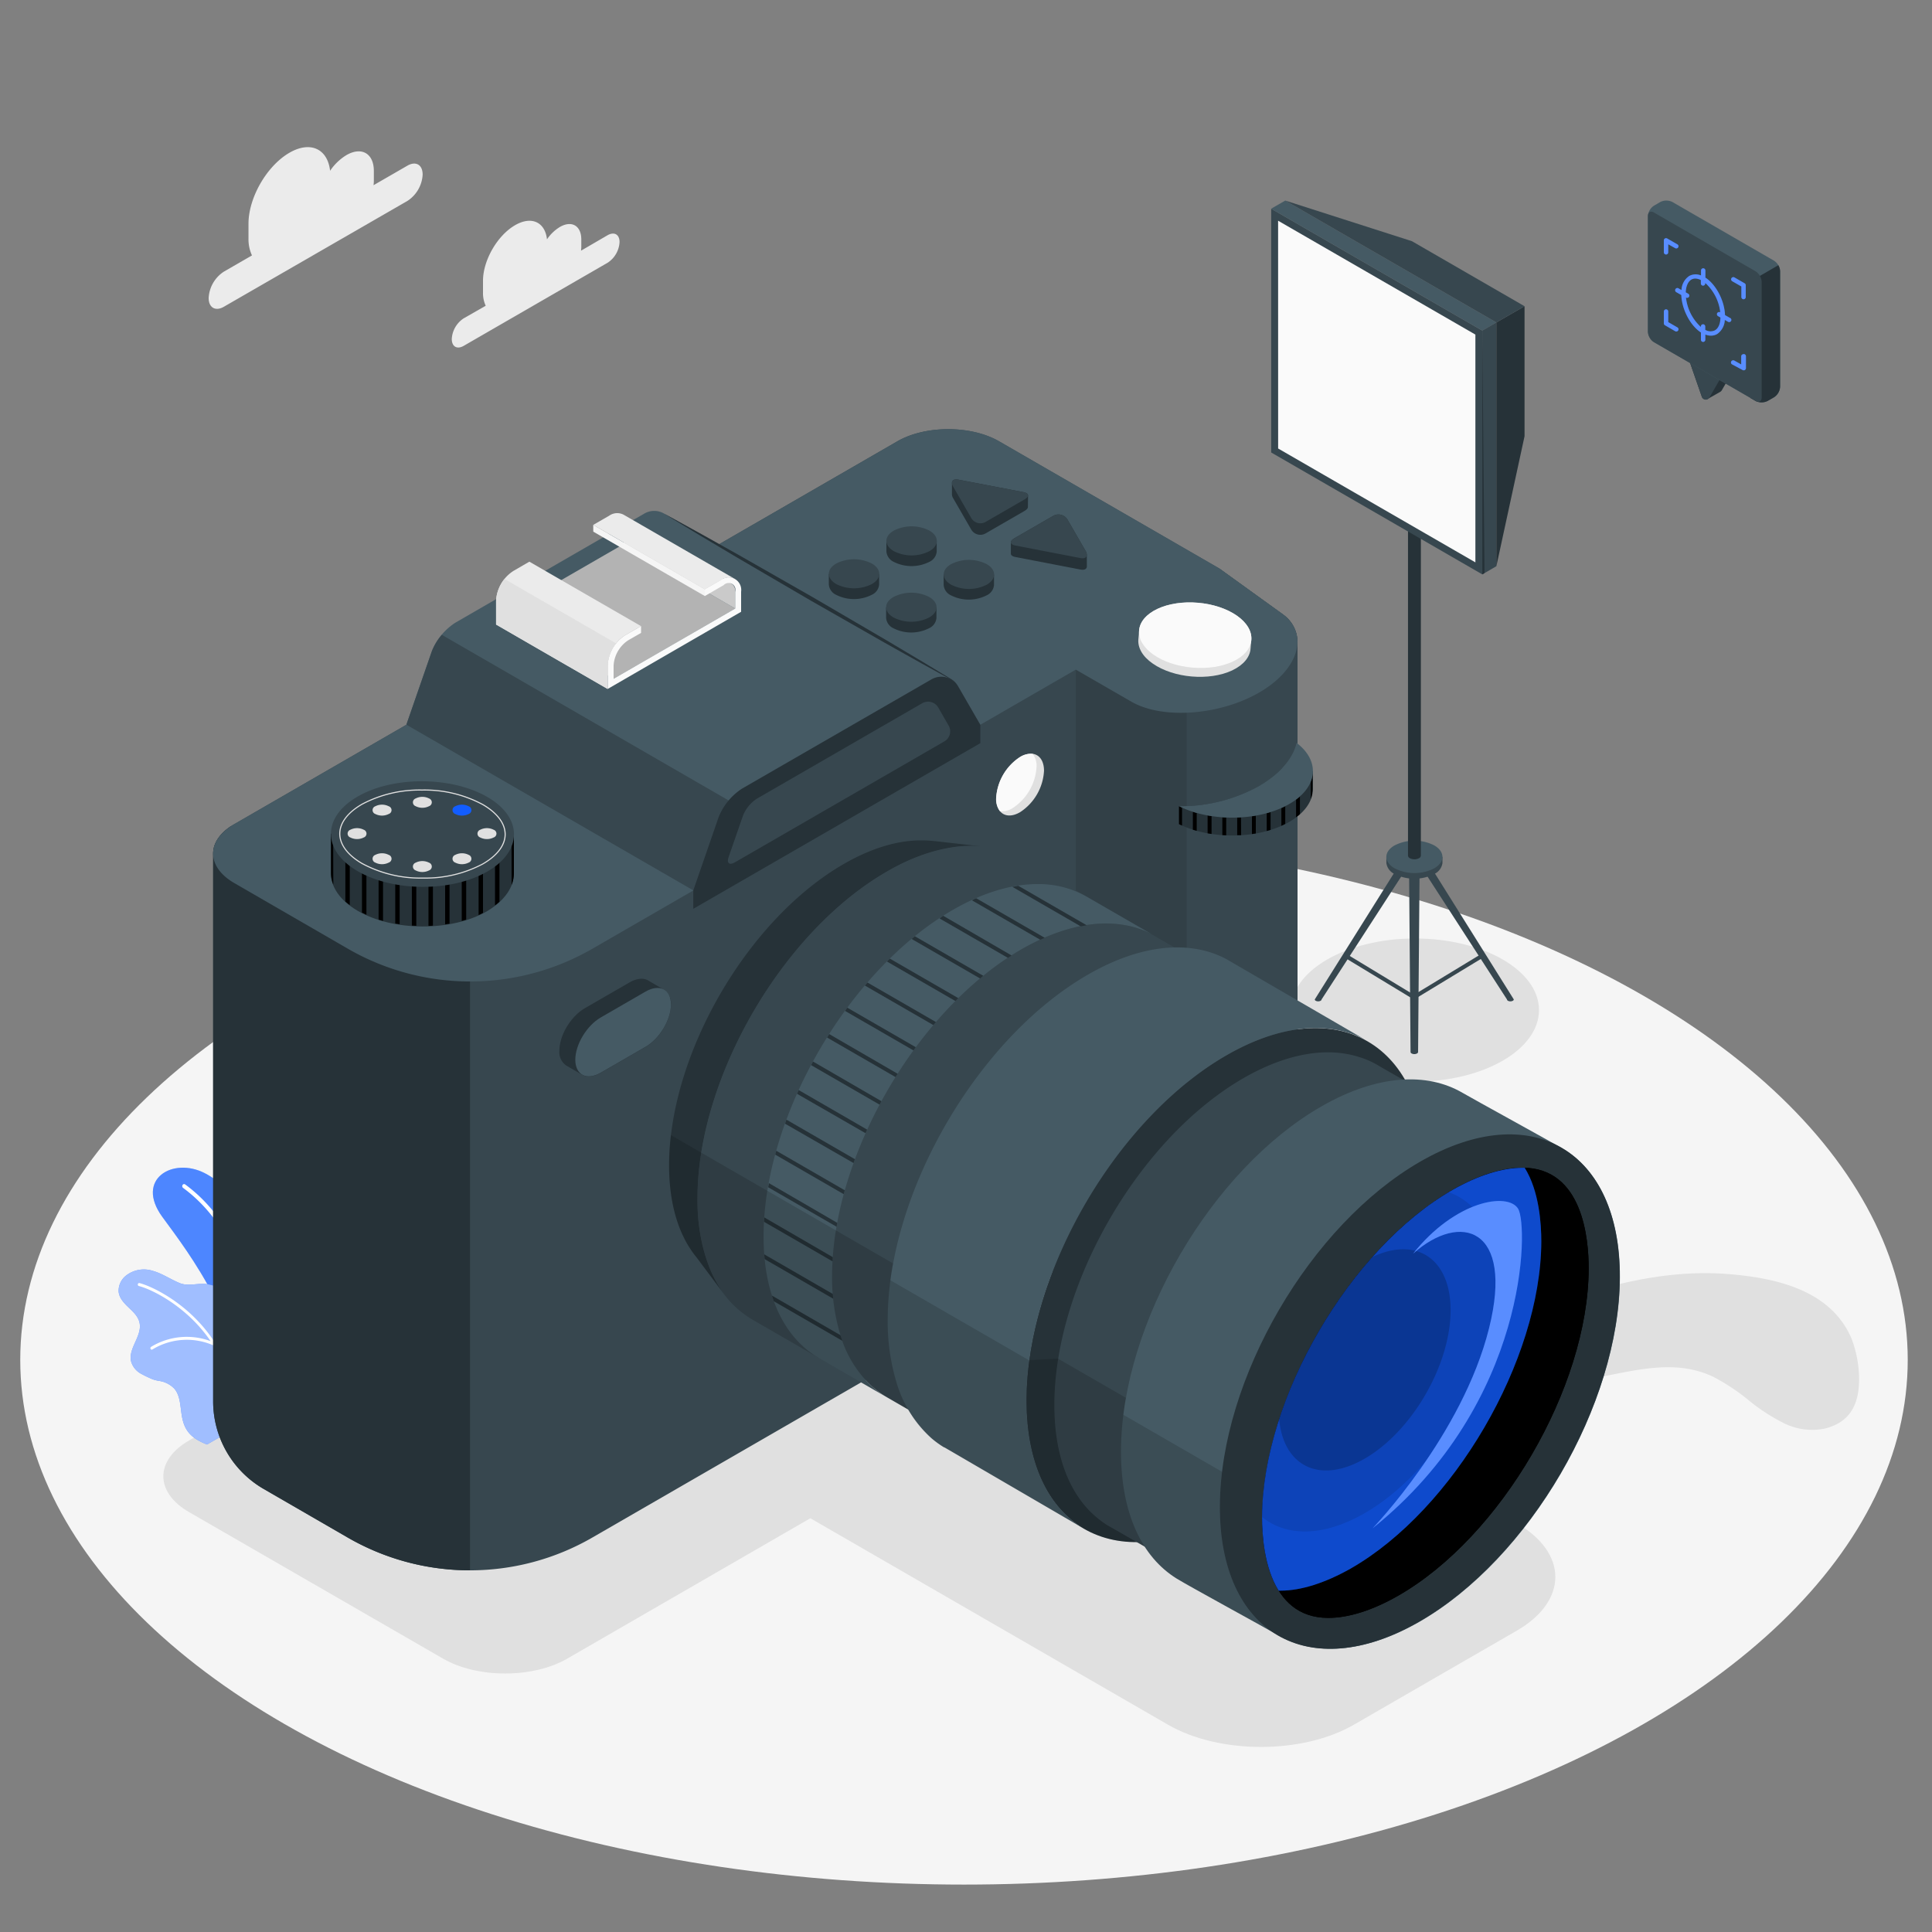 <svg xmlns="http://www.w3.org/2000/svg" viewBox="0 0 500 500"><rect x="0" y="0" width="500" height="500" fill="#808080" stroke="none"/><g id="freepik--Floor--inject-16"><ellipse id="freepik--floor--inject-16" cx="249.48" cy="351.94" rx="244.24" ry="135.79" style="fill:#f5f5f5"></ellipse></g><g id="freepik--Clouds--inject-16"><g id="freepik--clouds--inject-16"><path id="freepik--Cloud--inject-16" d="M105.44,42.87l-8.77,5.06a9.17,9.17,0,0,0,.08-1.16V44.23c0-4.52-3.18-6.35-7.09-4.09a13.57,13.57,0,0,0-4.23,4.06c-.64-5.68-5.1-7.8-10.52-4.67-5.85,3.38-10.6,11.6-10.6,18.37v3.8a9.93,9.93,0,0,0,.9,4.4l-7.29,4.21A8.68,8.68,0,0,0,54,77.12c0,2.5,1.76,3.52,3.93,2.27L105.44,52a8.67,8.67,0,0,0,3.94-6.81C109.38,42.63,107.62,41.62,105.44,42.87Z" style="fill:#ebebeb"></path><path id="freepik--cloud--inject-16" d="M157.25,60.87l-6.87,4c0-.3.06-.61.06-.91v-2c0-3.54-2.49-5-5.56-3.21a10.79,10.79,0,0,0-3.32,3.19c-.5-4.46-4-6.12-8.24-3.67-4.6,2.65-8.32,9.1-8.32,14.41v3a7.84,7.84,0,0,0,.7,3.45L120,82.39a6.81,6.81,0,0,0-3.08,5.34c0,2,1.38,2.76,3.08,1.78L157.25,68a6.83,6.83,0,0,0,3.09-5.35C160.34,60.69,159,59.89,157.25,60.87Z" style="fill:#ebebeb"></path></g></g><g id="freepik--Shadows--inject-16"><ellipse id="freepik--Shadow--inject-16" cx="366.19" cy="261.41" rx="32.1" ry="18.53" style="fill:#e0e0e0"></ellipse><path id="freepik--shadow--inject-16" d="M392.13,356.6c6.73,1.84,13.9,1.3,20.76,0,10.13-1.88,20.7-5,30.55-.26a53.45,53.45,0,0,1,9.06,6,48.41,48.41,0,0,0,9.1,5.94,16.42,16.42,0,0,0,10.6,1.45c7.15-1.75,8.88-7,8.93-12.62a29.64,29.64,0,0,0-2-10.79c-5.36-12.37-19.24-15.56-31.69-16.58-13.72-1.14-27.57,1.75-40.52,6.1-5.64,1.89-11.26,4.11-16.06,7.62a10.82,10.82,0,0,0-4,4.63C385.41,351.94,388.66,355.65,392.13,356.6Z" style="fill:#e0e0e0"></path><path id="freepik--shadow--inject-16" d="M48.91,372.8,238.77,263.19c8.86-5.12,23.22-5.12,32.08,0l65.72,37.94c8.86,5.12,8.86,13.41,0,18.52L300,340.8l92.55,53.43c13.29,7.67,13.29,20.11,0,27.78l-42.16,24.34c-13.29,7.68-34.83,7.68-48.12,0l-92.55-53.43-62.95,36.35c-8.86,5.11-23.22,5.11-32.08,0L48.91,391.32C40.06,386.21,40.06,377.92,48.91,372.8Z" style="fill:#e0e0e0"></path></g><g id="freepik--Plant--inject-16"><g id="freepik--Plants--inject-16"><path d="M72,363.23l-8,4.61c-.43-24.71-15-43.35-22-52.92-7.09-9.74,2.71-15.58,11-11.3s15,15.24,17.73,29.48C73.09,345.28,72.37,359.57,72,363.23Z" style="fill:#125DFF"></path><path d="M72,363.23l-8,4.61c-.43-24.71-15-43.35-22-52.92-7.09-9.74,2.71-15.58,11-11.3s15,15.24,17.73,29.48C73.09,345.28,72.37,359.57,72,363.23Z" style="fill:#fff;opacity:0.25"></path><path d="M68.26,361.68h.1a.5.5,0,0,0,.47-.55c-.77-31.11-10.11-46.68-20.91-54.6a.45.45,0,0,0-.67.15.57.57,0,0,0,.14.75C58,315.24,67.1,330.5,67.86,361.16A.53.53,0,0,0,68.26,361.68Z" style="fill:#fff"></path><path d="M30.7,334.25c.16,1.72,1.41,3,2.61,4.15s2.49,2.31,2.82,4c.66,3.42-3,6.57-2.2,9.94a5.25,5.25,0,0,0,2.57,3.18,30.91,30.91,0,0,0,3,1.44,12.18,12.18,0,0,0,1.52.4,6.76,6.76,0,0,1,4.13,2.06c1.69,2,1.47,5.13,2.07,7.81.72,3.2,2.43,5.08,6.36,6.6l13.67-7.89c3.36-3.79,4.32-10.84,1.23-15.25-1.85-2.64-5.32-3-7.07-5.62-1.57-2.37-.66-5.8-1.62-8.54s-3.53-3.68-5.94-4.15-5,.64-7.33-.31-4.55-2.5-7-3.18a7.5,7.5,0,0,0-7,1.31A5,5,0,0,0,30.7,334.25Z" style="fill:#125DFF"></path><path d="M30.7,334.25c.16,1.72,1.41,3,2.61,4.15s2.49,2.31,2.82,4c.66,3.42-3,6.57-2.2,9.94a5.25,5.25,0,0,0,2.57,3.18,30.91,30.91,0,0,0,3,1.44,12.18,12.18,0,0,0,1.52.4,6.76,6.76,0,0,1,4.13,2.06c1.69,2,1.47,5.13,2.07,7.81.72,3.2,2.43,5.08,6.36,6.6l13.67-7.89c3.36-3.79,4.32-10.84,1.23-15.25-1.85-2.64-5.32-3-7.07-5.62-1.57-2.37-.66-5.8-1.62-8.54s-3.53-3.68-5.94-4.15-5,.64-7.33-.31-4.55-2.5-7-3.18a7.5,7.5,0,0,0-7,1.31A5,5,0,0,0,30.7,334.25Z" style="fill:#fff;opacity:0.6"></path><path d="M55.78,347.72a.31.31,0,0,0-.11-.16c-6.32-9.95-16.23-14.67-19.58-15.5a.36.36,0,0,0-.42.3.39.39,0,0,0,.27.46c3.17.79,12.37,5.15,18.57,14.27a17.74,17.74,0,0,0-15.43,1.49.41.41,0,0,0-.1.54.32.32,0,0,0,.28.17.25.25,0,0,0,.2-.06,17.09,17.09,0,0,1,15.76-1.05,35.18,35.18,0,0,1,5.26,20.06.38.38,0,0,0,.31.4h0a.36.36,0,0,0,.36-.38A35.93,35.93,0,0,0,55.78,347.72Z" style="fill:#fff"></path></g></g><g id="freepik--Spotlight--inject-16"><g id="freepik--Light--inject-16"><g id="freepik--Tripod--inject-16"><path d="M369.15,222.53a.62.62,0,0,0-.37-.51,2,2,0,0,0-1.77,0,.62.62,0,0,0-.37.51L390,258.65h0a.47.47,0,0,0,.26.35,1.38,1.38,0,0,0,1.25,0,.45.45,0,0,0,.26-.35h0Z" style="fill:#37474f"></path><path d="M340.26,258.65h0a.45.45,0,0,0,.25.35,1.4,1.4,0,0,0,1.26,0,.47.47,0,0,0,.26-.35h0l23.4-36.12a.62.62,0,0,0-.37-.51,2,2,0,0,0-1.77,0,.62.62,0,0,0-.37.51Z" style="fill:#37474f"></path><path d="M367,222.61a2.16,2.16,0,0,0-1.95,0,.68.68,0,0,0-.4.56l.4,49.09h0a.48.48,0,0,0,.29.38,1.5,1.5,0,0,0,1.37,0,.48.48,0,0,0,.29-.38h0l.4-49.09A.68.68,0,0,0,367,222.61Z" style="fill:#37474f"></path><path d="M372.93,221.75a4.62,4.62,0,0,0-1.74-1.6,11.33,11.33,0,0,0-10.27,0,4.62,4.62,0,0,0-1.74,1.6h-.39v1.59h0a3.66,3.66,0,0,0,2.12,2.85,11.4,11.4,0,0,0,10.27,0,3.68,3.68,0,0,0,2.13-2.85h0v-1.59Z" style="fill:#37474f"></path><path d="M371.19,218.79a11.33,11.33,0,0,0-10.27,0c-2.84,1.63-2.84,4.29,0,5.93a11.33,11.33,0,0,0,10.27,0C374,223.08,374,220.42,371.19,218.79Z" style="fill:#455a64"></path><path d="M367.72,221.43V108h-3.33V221.43a.83.83,0,0,0,.49.68,2.63,2.63,0,0,0,2.35,0A.83.83,0,0,0,367.72,221.43Z" style="fill:#263238"></path><rect x="364.36" y="252.13" width="21.02" height="1.05" transform="translate(-76.69 231.2) rotate(-31.26)" style="fill:#37474f"></rect><rect x="356.45" y="242.15" width="1.05" height="21.02" transform="translate(-44.1 427.04) rotate(-58.79)" style="fill:#37474f"></rect></g><polygon points="328.98 117.1 383.62 148.65 383.62 85.56 328.98 54.01 328.98 117.1" style="fill:#37474f"></polygon><polygon points="330.78 116.07 330.77 57.12 381.83 86.59 381.83 145.54 330.78 116.07" style="fill:#fafafa"></polygon><polygon points="383.62 85.56 387.26 83.45 332.62 51.91 328.98 54.01 383.62 85.56" style="fill:#455a64"></polygon><polygon points="387.26 83.45 387.26 146.54 383.62 148.65 383.62 85.56 387.26 83.45" style="fill:#37474f"></polygon><polygon points="394.55 79.25 387.26 83.45 387.26 146.54 394.55 112.9 394.55 79.25" style="fill:#263238"></polygon><polygon points="332.62 51.91 365.41 62.42 394.55 79.25 387.26 83.45 332.62 51.91" style="fill:#37474f"></polygon><polygon points="383.62 85.56 384.19 148.32 383.62 148.65 383.62 85.56" style="fill:#263238"></polygon></g></g><g id="freepik--speech-bubble--inject-16"><g id="freepik--speech-bubble--inject-16"><g id="freepik--speech-bubblea--inject-16"><path d="M440.38,91.34l-3.24,1.85,3.28,9.46a1.09,1.09,0,0,0,1.56.59l3.24-1.85a1.07,1.07,0,0,0,.39-.4l2.88-5Z" style="fill:#263238"></path><path d="M437.14,93.19l3.28,9.46a1.08,1.08,0,0,0,2,.19l2.88-5Z" style="fill:#37474f"></path><path d="M460.69,70.19v29.9a3.46,3.46,0,0,1-1.57,2.72l-1.63.94a3.47,3.47,0,0,1-3.14,0l-26.3-15.19a3.45,3.45,0,0,1-1.57-2.71V55.94a3.45,3.45,0,0,1,1.57-2.71l1.63-.95a3.47,3.47,0,0,1,3.14,0l26.3,15.19A3.46,3.46,0,0,1,460.69,70.19Z" style="fill:#455a64"></path><path d="M457.49,103.75l1.63-.94a3.46,3.46,0,0,0,1.57-2.72V70.19a3.26,3.26,0,0,0-.46-1.55L453,72.83V103l1.37.79A3.47,3.47,0,0,0,457.49,103.75Z" style="fill:#263238"></path><path d="M428.05,88.56l26.3,15.19c.87.5,1.57.1,1.57-.91V72.94a3.46,3.46,0,0,0-1.57-2.72L428.05,55c-.87-.5-1.57-.1-1.57.9V85.85A3.45,3.45,0,0,0,428.05,88.56Z" style="fill:#37474f"></path></g><g id="freepik--Focus--inject-16"><path d="M434.11,84.73l-2.37-1.37V80.62a.57.57,0,0,0-.57-.57.58.58,0,0,0-.57.57v3.07a.56.56,0,0,0,.29.49l2.65,1.54a.73.73,0,0,0,.29.07.56.56,0,0,0,.49-.29.55.55,0,0,0,.06-.43A.57.57,0,0,0,434.11,84.73Zm-2.94-18.86a.57.57,0,0,0,.57-.57V63.22l1.79,1a.58.58,0,0,0,.85-.64.6.6,0,0,0-.27-.34l-2.65-1.53a.58.58,0,0,0-.57,0,.56.56,0,0,0-.29.49V65.3A.58.58,0,0,0,431.17,65.87Zm20.35,7.45-2.65-1.53a.58.58,0,0,0-.78.21.55.55,0,0,0-.06.43.58.58,0,0,0,.26.35l2.37,1.36v2.74a.58.58,0,0,0,.57.57.57.57,0,0,0,.57-.57V73.81A.58.58,0,0,0,451.52,73.32Zm-3.73,9-1.36-.78c-.12-3.72-2.32-7.92-5.07-9.69V70a.58.58,0,0,0-.57-.57.57.57,0,0,0-.57.57v1.29a3.51,3.51,0,0,0-3.05.13,4.58,4.58,0,0,0-2,3.65l-.84-.49a.58.58,0,0,0-.57,1l1.36.78c.13,3.72,2.33,7.91,5.08,9.69v1.87a.57.57,0,0,0,.57.57.58.58,0,0,0,.57-.57V86.58a4,4,0,0,0,1.45.29,3.19,3.19,0,0,0,1.59-.41,4.63,4.63,0,0,0,2-3.66l.83.48a.54.54,0,0,0,.28.08.57.57,0,0,0,.29-1.07Zm-4,3.18a2.61,2.61,0,0,1-2.47-.14v-.87a.58.58,0,0,0-.57-.57.57.57,0,0,0-.57.57v.13A12.12,12.12,0,0,1,436.33,77h0a.54.54,0,0,0,.28.08.57.57,0,0,0,.29-1.07l-.63-.36c.07-1.59.59-2.79,1.46-3.3a2.1,2.1,0,0,1,1-.26,3.36,3.36,0,0,1,1.45.39v.88a.57.57,0,0,0,.57.57.58.58,0,0,0,.57-.57v-.13a12.06,12.06,0,0,1,3.88,7.59h0a.6.6,0,0,0-.79.21.58.58,0,0,0,.21.78l.63.36C445.23,83.76,444.71,85,443.83,85.47Zm7.4,6.16a.58.58,0,0,0-.57.57v2.08l-1.79-1a.59.59,0,0,0-.78.21.57.57,0,0,0,.2.78L451,95.77a.68.68,0,0,0,.28.07.6.6,0,0,0,.29-.08.58.58,0,0,0,.28-.49V92.2A.57.57,0,0,0,451.23,91.63Z" style="fill:#125DFF"></path><path d="M434.11,84.73l-2.37-1.37V80.62a.57.57,0,0,0-.57-.57.58.58,0,0,0-.57.57v3.07a.56.56,0,0,0,.29.49l2.65,1.54a.73.73,0,0,0,.29.07.56.56,0,0,0,.49-.29.55.55,0,0,0,.06-.43A.57.57,0,0,0,434.11,84.73Zm-2.94-18.86a.57.57,0,0,0,.57-.57V63.22l1.79,1a.58.58,0,0,0,.85-.64.6.6,0,0,0-.27-.34l-2.65-1.53a.58.58,0,0,0-.57,0,.56.56,0,0,0-.29.49V65.3A.58.58,0,0,0,431.17,65.87Zm20.35,7.45-2.65-1.53a.58.58,0,0,0-.78.21.55.55,0,0,0-.06.43.58.58,0,0,0,.26.35l2.37,1.36v2.74a.58.58,0,0,0,.57.57.57.57,0,0,0,.57-.57V73.81A.58.58,0,0,0,451.52,73.32Zm-3.73,9-1.36-.78c-.12-3.72-2.32-7.92-5.07-9.69V70a.58.58,0,0,0-.57-.57.57.57,0,0,0-.57.57v1.29a3.51,3.51,0,0,0-3.05.13,4.58,4.58,0,0,0-2,3.65l-.84-.49a.58.58,0,0,0-.57,1l1.36.78c.13,3.72,2.33,7.91,5.08,9.69v1.87a.57.57,0,0,0,.57.57.58.58,0,0,0,.57-.57V86.58a4,4,0,0,0,1.45.29,3.19,3.19,0,0,0,1.59-.41,4.63,4.63,0,0,0,2-3.66l.83.48a.54.54,0,0,0,.28.08.57.57,0,0,0,.29-1.07Zm-4,3.18a2.61,2.61,0,0,1-2.47-.14v-.87a.58.58,0,0,0-.57-.57.57.57,0,0,0-.57.57v.13A12.12,12.12,0,0,1,436.33,77h0a.54.54,0,0,0,.28.08.57.57,0,0,0,.29-1.07l-.63-.36c.07-1.59.59-2.79,1.46-3.3a2.1,2.1,0,0,1,1-.26,3.36,3.36,0,0,1,1.45.39v.88a.57.57,0,0,0,.57.57.58.58,0,0,0,.57-.57v-.13a12.06,12.06,0,0,1,3.88,7.59h0a.6.6,0,0,0-.79.21.58.58,0,0,0,.21.78l.63.36C445.23,83.76,444.71,85,443.83,85.47Zm7.4,6.16a.58.58,0,0,0-.57.57v2.08l-1.79-1a.59.59,0,0,0-.78.21.57.57,0,0,0,.2.78L451,95.77a.68.68,0,0,0,.28.07.6.6,0,0,0,.29-.08.58.58,0,0,0,.28-.49V92.2A.57.57,0,0,0,451.23,91.63Z" style="fill:#fff;opacity:0.3"></path></g></g></g><g id="freepik--camera--inject-16"><g id="freepik--camera--inject-16"><path d="M335.79,314.77V166.05h0A8.77,8.77,0,0,0,332,159l-16.5-11.9-56.93-32.87c-7.29-4.21-19.1-4.21-26.38,0L60.62,213.29c-3.63,2.1-5.45,4.84-5.46,7.59h0V362.65a26.2,26.2,0,0,0,13.1,22.7L90,397.92a63.27,63.27,0,0,0,63.29,0l129.22-74.61,12.38,7.15c6.83,3.94,20.68,2.35,30.93-3.57,6.46-3.73,9.94-8.28,9.93-12.12Z" style="fill:#37474f"></path><path d="M55.16,220.88h0V362.65a26.2,26.2,0,0,0,13.1,22.7L90,397.92a63.28,63.28,0,0,0,31.64,8.48V249.49l-61.83-35.7C56.74,215.81,55.17,218.34,55.16,220.88Z" style="fill:#263238"></path><path d="M282.54,323.31l12.38,7.15c6.83,3.94,20.68,2.35,30.93-3.57,6.46-3.73,9.94-8.28,9.93-12.12h0V166.05h0A8.77,8.77,0,0,0,332,159l-16.5-11.9h0l-37.12,26.19V325.7Z" style="fill:#37474f"></path><path d="M294.92,330.46c3,1.73,7.37,2.4,12.18,2.09v-152l-.59-27.07-28.09,19.82V325.7l4.12-2.39Z" style="opacity:0.1"></path><path d="M292.85,181.62c8,4.6,22.75,3.53,33-2.38s13-15,6.19-20.25l-16.5-11.9-56.93-32.87c-7.29-4.21-19.1-4.21-26.38,0L60.62,213.29c-7.29,4.21-7.29,11,0,15.24l29.41,17a63.32,63.32,0,0,0,63.29,0l125.1-72.23Z" style="fill:#455a64"></path><path d="M247.94,177.63a4.93,4.93,0,0,0-1.85-1.86h0L171.84,132.9h0a5.05,5.05,0,0,0-5.06,0l-48.95,28.26a15.82,15.82,0,0,0-6.06,7.34l-6.59,19,74.25,42.86,74.25-42.86Z" style="fill:#455a64"></path><path d="M247.94,177.63a5,5,0,0,0-2-1.85l-2.42-1.33-4.84-2.66-9.64-5.4-19.2-10.95-19.08-11.15-9.5-5.65c-3.14-1.91-6.31-3.8-9.44-5.74,3.25,1.74,6.46,3.54,9.69,5.31l9.64,5.4,19.2,10.95,19.08,11.15,9.49,5.65,4.73,2.86,2.36,1.43A5,5,0,0,1,247.94,177.63Z" style="fill:#263238"></path><path d="M114.34,164.29a14.37,14.37,0,0,0-2.58,4.26l-6.59,19,74.25,42.87,8.71-5,7.34-14.28Z" style="fill:#37474f"></path><path d="M186,211.42a15.82,15.82,0,0,1,6.06-7.34l49-28.26a5.08,5.08,0,0,1,6.94,1.86l5.71,9.89v4.76L179.42,235.2v-4.76Z" style="fill:#263238"></path><path d="M238.66,182l-42.74,24.67a9.42,9.42,0,0,0-3.63,4.4l-3.72,10.73c-.55,1.59.18,2.2,1.64,1.36l54.16-31.27a3,3,0,0,0,1.11-4.16l-2.66-4.62A3.05,3.05,0,0,0,238.66,182Z" style="fill:#37474f"></path><g id="freepik--lens--inject-16"><path d="M254.09,219.05l-1-.08-.76,0-.89,0h-.23l-1.06,0H250c-.35,0-.69,0-1,.06l-1.21.12a47.38,47.38,0,0,0-18.06,6.35c-27,15.44-49.06,53.2-49.2,84.31A47.36,47.36,0,0,0,184,329c.46,1,.95,2,1.47,2.93.24.44.49.86.76,1.28l.12.19c.21.34.44.66.66,1l.14.2-6.93-9.27-.13-.16a5.07,5.07,0,0,1-.36-.45l-.35-.47c-.07-.1-.14-.19-.2-.29-3.88-5.45-6.07-13.13-6-22.68.12-28.7,20.44-63.54,45.38-77.79,7.24-4.14,14.07-6.08,20.13-6a26.58,26.58,0,0,1,3.13.19l.12,0Z" style="fill:#263238"></path><path d="M209,349.31a22.39,22.39,0,0,0,3,2.17l-17.29-10a.17.17,0,0,1-.09-.07l-.2-.11c-8.67-5.19-14-16.1-13.92-31.52.14-31.12,22.15-68.88,49.19-84.32,7.84-4.49,15.25-6.59,21.81-6.56a25.05,25.05,0,0,1,12.72,3.31L281.08,232c-8.72-4.62-20.59-3.76-33.69,3.72-27,15.46-49,53.2-49.19,84.34a50.85,50.85,0,0,0,2.07,15.32A29.12,29.12,0,0,0,209,349.31Z" style="fill:#37474f"></path><path d="M243.82,369.42a22.47,22.47,0,0,0,3,2.18l-17.29-10a.23.23,0,0,1-.09-.06l-.2-.11c-8.67-5.2-14-16.1-13.93-31.53.14-31.11,22.16-68.88,49.2-84.31,7.84-4.49,15.25-6.6,21.81-6.57A25.15,25.15,0,0,1,299,242.34l16.89,9.75c-8.72-4.63-20.59-3.76-33.69,3.71-27,15.46-49.05,53.2-49.19,84.34a50.92,50.92,0,0,0,2.07,15.33A29,29,0,0,0,243.82,369.42Z" style="fill:#37474f"></path><path d="M226.12,359.21a21.77,21.77,0,0,0,3,2.17l-17.3-10a.29.29,0,0,1-.08-.07l-.2-.11c-8.67-5.19-14-16.1-13.93-31.53.14-31.11,22.16-68.87,49.19-84.31,7.84-4.49,15.26-6.59,21.81-6.56a25.09,25.09,0,0,1,12.73,3.31l16.88,9.74c-8.72-4.63-20.58-3.76-33.69,3.72-27,15.45-49,53.2-49.19,84.33a51.18,51.18,0,0,0,2.08,15.33A29.12,29.12,0,0,0,226.12,359.21Z" style="fill:#455a64"></path><path d="M200.62,298.81l17.73,10.24c.09-.34.19-.67.28-1L200.9,297.81Zm2.55-8L220.9,301c.11-.32.23-.65.35-1l-17.73-10.24Zm3.11-7.73L224,293.27l.42-.92-17.72-10.24Zm3.64-7.42,17.73,10.23.47-.9L210.4,274.72Zm6.76,40.81L199,306.2c-.07.35-.14.7-.2,1.06l17.73,10.23C216.54,317.14,216.61,316.79,216.68,316.43Zm-16.92,18.82c.16.5.33,1,.5,1.47L218,347c-.17-.48-.33-1-.49-1.45Zm15.76-.42-17.73-10.24c0,.42.07.83.11,1.23l17.72,10.24C215.58,335.65,215.55,335.24,215.52,334.83Zm0-9.52L197.8,315.07c0,.38-.05.75-.07,1.13l17.73,10.24C215.48,326.06,215.51,325.69,215.53,325.31Zm-1.48-56.84,17.73,10.24.54-.86L214.6,267.62Zm29.1-30.83,17.71,10.22.95-.62L244.1,237Zm8.39-4.68,17.69,10.21c.38-.18.77-.34,1.15-.51l-17.72-10.23C252.29,232.59,251.91,232.78,251.54,233Zm12-3.76c-.5.07-1,.19-1.53.28l17.69,10.22c.52-.1,1-.2,1.55-.28ZM235.93,243l17.72,10.23.82-.7L236.76,242.3Zm-6.39,5.84,17.72,10.23.75-.75-17.72-10.23Zm-10.85,12.78,17.72,10.23c.2-.27.39-.55.6-.83l-17.73-10.23Zm5.14-6.56,17.72,10.23.68-.78L224.5,254.28Z" style="fill:#263238"></path><path d="M265.52,362.15c-.15,32.9,22.89,46.34,51.46,30s51.85-56.23,52-89.13-22.89-46.34-51.46-30S265.67,329.25,265.52,362.15Z" style="fill:#263238"></path><path d="M318.92,249.11l0,0-1.56-.91c-9.22-4.89-21.77-4-35.62,3.93-28.58,16.34-51.86,56.25-52,89.17a54.46,54.46,0,0,0,2.19,16.2,31.41,31.41,0,0,0,9.2,14.76,25.15,25.15,0,0,0,3.18,2.3l.07,0a.76.76,0,0,0,.18.09l.23.14.85.49,34.6,20.16a27.5,27.5,0,0,1-4-3.07c-6.71-6.2-10.66-16.54-10.6-30.24.15-32.9,23.43-72.83,52-89.15,11.88-6.78,22.81-8.42,31.51-5.63a22.83,22.83,0,0,1,4.2,1.75Z" style="fill:#455a64"></path><path d="M399.88,324.06c-.14,31.13-22.16,68.88-49.2,84.31-7.84,4.49-15.26,6.62-21.81,6.59a25.2,25.2,0,0,1-12.63-3.27l-.07,0h0l-28.81-16.52-.72-.4a25.88,25.88,0,0,1-3.77-2.9c-6.35-5.86-10.09-15.65-10-28.6C273,332.11,295,294.35,322,278.91c11.24-6.42,21.58-8,29.8-5.33a21.06,21.06,0,0,1,4,1.66l.22.11,1.38.81,28.28,16.2v0C394.51,297.49,399.94,308.46,399.88,324.06Z" style="fill:#37474f"></path><path d="M378.59,282.87c-9.3-5.46-22.18-4.78-36.48,3.39-28.59,16.33-51.88,56.27-52,89.19-.07,16.13,5.44,27.54,14.43,33.09,3,1.87,23.3,12.92,26.16,14.61,9.31,5.48,22.21,4.81,36.53-3.37,28.58-16.33,51.88-56.27,52-89.19.07-16.26-5.53-27.72-14.65-33.22C401.6,295.57,381.47,284.55,378.59,282.87Z" style="fill:#455a64"></path><path d="M315.7,389.74c-.15,32.93,22.91,46.38,51.49,30s51.89-56.27,52-89.19-22.91-46.38-51.5-30S315.85,356.81,315.7,389.74Z" style="fill:#263238"></path><path d="M343.66,418.71c-15.48-.07-17.08-18.35-17-26.2.14-30.66,22.74-69.4,49.35-84.61,6.57-3.75,12.83-5.73,18.09-5.7,15.49.07,17.08,18.34,17.05,26.2-.14,30.65-22.74,69.4-49.36,84.6-6.57,3.76-12.83,5.73-18.09,5.71Z"></path><path d="M343.66,418.71c-15.48-.07-17.08-18.35-17-26.2.14-30.66,22.74-69.4,49.35-84.61,6.57-3.75,12.83-5.73,18.09-5.7,15.49.07,17.08,18.34,17.05,26.2-.14,30.65-22.74,69.4-49.36,84.6-6.57,3.76-12.83,5.73-18.09,5.71Z"></path><path d="M398.89,321.35c0-4.69-.54-13.1-4.3-19.13l-.53,0c-5.26,0-11.52,1.95-18.09,5.7-26.61,15.21-49.21,54-49.35,84.61,0,4.69.54,13.1,4.3,19.13l.52,0c5.27,0,11.52-2,18.1-5.71C376.15,390.74,398.75,352,398.89,321.35Z" style="fill:#125DFF"></path><path d="M398.89,321.35c0-4.69-.54-13.1-4.3-19.13l-.53,0c-5.26,0-11.52,1.95-18.09,5.7-26.61,15.21-49.21,54-49.35,84.61,0,4.69.54,13.1,4.3,19.13l.52,0c5.27,0,11.52-2,18.1-5.71C376.15,390.74,398.75,352,398.89,321.35Z" style="opacity:0.2"></path><path d="M374.91,308.54c-26.15,15.62-48.16,53.73-48.29,84v.07c6.29,5.07,15.76,5.17,26.38-.9,19.08-10.9,34.62-37.54,34.71-59.5C387.77,319.62,382.76,311.32,374.91,308.54Z" style="opacity:0.1"></path><path d="M355.18,325.31a121.36,121.36,0,0,0-24.13,42c1.12,12.19,10.53,16.82,22,10.26,12.28-7,22.29-24.18,22.36-38.33C375.49,325.78,366.58,319.9,355.18,325.31Z" style="opacity:0.2"></path><path d="M365.71,324.44c10.85-13.68,24.49-16,27.18-11.62s2.7,50.27-37.66,82.7c0,0,23.22-24.1,30.13-51.74C391.91,317.59,377.91,313.57,365.71,324.44Z" style="fill:#125DFF"></path><path d="M365.71,324.44c10.85-13.68,24.49-16,27.18-11.62s2.7,50.27-37.66,82.7c0,0,23.22-24.1,30.13-51.74C391.91,317.59,377.91,313.57,365.71,324.44Z" style="fill:#fff;opacity:0.3"></path><path d="M315.7,389.74a74.06,74.06,0,0,1,.57-8.84L290.7,366.13c.21-1.57.43-3,.67-4.38l-17.56-10.14-7.56.4-35.84-20.69c.2-1.52.44-3,.7-4.36l-57.5-33.2a65.92,65.92,0,0,0-.48,7.48c0,9.55,2.14,17.23,6,22.68.06.1.13.19.2.29l.35.47a5.07,5.07,0,0,0,.36.45l.13.16,6.93,9.27-.14-.2c-.22-.32-.45-.64-.66-1a1.74,1.74,0,0,1-.11-.18,24.77,24.77,0,0,0,8.18,8.12l.2.12.09.06,17.14,9.9,17.3,10c-.15-.09-.3-.18-.44-.28l.56.34.2.11.09.06,5.54,3.2a28.25,28.25,0,0,0,6,7.42,25.59,25.59,0,0,0,3.17,2.31l.07,0a.93.93,0,0,0,.2.1l.22.13.85.5,34.6,20.16c-.4-.25-.77-.5-1.15-.76a26.34,26.34,0,0,0,15.22,4.39l1.92,1.1a26.39,26.39,0,0,0,8.32,8.34c2.73,1.68,19.47,10.82,24.84,13.86C320.81,416.66,315.63,405.41,315.7,389.74Z" style="opacity:0.15"></path></g><path d="M225.45,148.54a10.17,10.17,0,0,0-8.88,0H214.5v2.72a3.22,3.22,0,0,0,1.89,2.68,10.17,10.17,0,0,0,9.21,0,3.22,3.22,0,0,0,1.92-2.65v-2.73Z" style="fill:#263238"></path><path d="M216.42,145.84c-2.55,1.45-2.56,3.83,0,5.32a10.23,10.23,0,0,0,9.21,0c2.55-1.46,2.56-3.84,0-5.32A10.17,10.17,0,0,0,216.42,145.84Z" style="fill:#37474f"></path><path d="M242.42,142.76V140h-2.07a10.26,10.26,0,0,0-8.89,0H229.4v2.73a3.27,3.27,0,0,0,1.9,2.68,10.23,10.23,0,0,0,9.21,0A3.25,3.25,0,0,0,242.42,142.76Z" style="fill:#263238"></path><path d="M231.32,137.32c-2.55,1.46-2.56,3.84,0,5.32a10.17,10.17,0,0,0,9.21,0c2.55-1.46,2.56-3.84,0-5.32A10.17,10.17,0,0,0,231.32,137.32Z" style="fill:#37474f"></path><path d="M240.28,157.19a10.21,10.21,0,0,0-8.88,0h-2.07v2.72a3.2,3.2,0,0,0,1.89,2.68,10.17,10.17,0,0,0,9.21,0,3.22,3.22,0,0,0,1.92-2.65V157.2Z" style="fill:#263238"></path><path d="M231.25,154.49c-2.55,1.45-2.56,3.84,0,5.32a10.2,10.2,0,0,0,9.21,0c2.55-1.46,2.56-3.84,0-5.32A10.17,10.17,0,0,0,231.25,154.49Z" style="fill:#37474f"></path><path d="M257.25,151.41v-2.73h-2.07a10.24,10.24,0,0,0-8.88,0h-2.08v2.73a3.24,3.24,0,0,0,1.9,2.67,10.2,10.2,0,0,0,9.21,0A3.25,3.25,0,0,0,257.25,151.41Z" style="fill:#263238"></path><path d="M246.15,146c-2.55,1.46-2.56,3.84,0,5.32a10.17,10.17,0,0,0,9.21,0c2.55-1.46,2.56-3.84,0-5.32A10.17,10.17,0,0,0,246.15,146Z" style="fill:#37474f"></path><path d="M133,226,133,216l-7.53,0c-9.08-5-23.19-5-32.31-.14l-7.53,0,0,10.11c0,3.5,2.26,7,6.89,9.72,9.22,5.38,24.22,5.45,33.5.15C130.66,233.06,133,229.55,133,226Z" style="fill:#263238"></path><path d="M110.89,239.61c.39,0,.77,0,1.15-.06V212.27l-1.15-.06Z"></path><path d="M120.65,213.89l-1.15-.35v24.79c.39-.1.77-.21,1.15-.33Z"></path><path d="M125,215.65c-.38-.19-.75-.39-1.14-.56v21.72c.39-.17.76-.36,1.14-.55Z"></path><path d="M116.34,212.82l-1.14-.2v26.6q.57-.08,1.14-.18Z"></path><path d="M132.41,229A8.11,8.11,0,0,0,133,226L133,216h-.61Z"></path><path d="M128.11,234.31c.4-.3.79-.61,1.15-.93V215.94h-1.15Z"></path><path d="M103.43,212.58l-1.14.19V239q.57.11,1.14.18Z"></path><path d="M86.22,215.75h-.57l0,10.11a8.17,8.17,0,0,0,.61,3.08Z"></path><path d="M89.38,233.31c.35.32.74.63,1.14.93V215.77H89.38Z"></path><path d="M99.13,213.47c-.39.1-.77.22-1.15.34V238c.38.12.76.23,1.15.33Z"></path><path d="M107.74,212.2c-.39,0-.77,0-1.15.06v27.28c.38,0,.76.05,1.15.06Z"></path><path d="M93.68,236.19c.37.19.75.38,1.15.55V215c-.4.18-.77.37-1.15.56Z"></path><path d="M92.63,206.1c-9.28,5.3-9.32,14-.09,19.35s24.23,5.45,33.5.15,9.32-14,.09-19.34S101.9,200.8,92.63,206.1Z" style="fill:#37474f"></path><path d="M107.57,206.64a1.06,1.06,0,0,0,0,2,3.82,3.82,0,0,0,3.47,0,1.06,1.06,0,0,0,0-2A3.82,3.82,0,0,0,107.57,206.64Z" style="fill:#e0e0e0"></path><path d="M97.13,208.66a1.06,1.06,0,0,0,0,2,3.82,3.82,0,0,0,3.47,0,1.05,1.05,0,0,0,0-2A3.82,3.82,0,0,0,97.13,208.66Z" style="fill:#e0e0e0"></path><path d="M90.67,214.74a1.06,1.06,0,0,0,0,2,3.86,3.86,0,0,0,3.47,0,1.06,1.06,0,0,0,0-2A3.82,3.82,0,0,0,90.67,214.74Z" style="fill:#e0e0e0"></path><path d="M121.29,208.66a1.06,1.06,0,0,1,0,2,3.82,3.82,0,0,1-3.47,0,1.06,1.06,0,0,1,0-2A3.82,3.82,0,0,1,121.29,208.66Z" style="fill:#125DFF"></path><path d="M107.57,225.26a1.06,1.06,0,0,1,0-2,3.82,3.82,0,0,1,3.47,0,1.06,1.06,0,0,1,0,2A3.82,3.82,0,0,1,107.57,225.26Z" style="fill:#e0e0e0"></path><path d="M97.13,223.24a1.06,1.06,0,0,1,0-2,3.82,3.82,0,0,1,3.47,0,1.05,1.05,0,0,1,0,2A3.82,3.82,0,0,1,97.13,223.24Z" style="fill:#e0e0e0"></path><path d="M121.29,223.24a1.06,1.06,0,0,0,0-2,3.82,3.82,0,0,0-3.47,0,1.06,1.06,0,0,0,0,2A3.82,3.82,0,0,0,121.29,223.24Z" style="fill:#e0e0e0"></path><path d="M127.75,214.74a1.05,1.05,0,0,1,0,2,3.85,3.85,0,0,1-3.47,0,1.06,1.06,0,0,1,0-2A3.82,3.82,0,0,1,127.75,214.74Z" style="fill:#e0e0e0"></path><path d="M109.46,227.38h0a31.92,31.92,0,0,1-15.84-3.79c-3.77-2.2-5.84-5-5.83-7.84s2.11-5.61,5.9-7.78a31.88,31.88,0,0,1,15.52-3.65,32,32,0,0,1,15.84,3.79c3.77,2.2,5.84,5,5.83,7.84s-2.11,5.62-5.9,7.78A31.77,31.77,0,0,1,109.46,227.38Zm-.25-22.77a31.56,31.56,0,0,0-15.38,3.61c-3.7,2.11-5.74,4.79-5.75,7.54s2,5.44,5.69,7.58a31.64,31.64,0,0,0,15.69,3.76h0a31.67,31.67,0,0,0,15.38-3.61c3.69-2.12,5.74-4.79,5.75-7.54s-2-5.44-5.69-7.59A31.61,31.61,0,0,0,109.21,204.61Z" style="fill:#e0e0e0"></path><path d="M167.73,253.73c-1.2-.69-2.91-.57-4.81.52l-11.55,6.67c-3.65,2.11-6.6,7-6.6,11a4.16,4.16,0,0,0,1.78,3.84c.71.42,3.43,2,4.14,2.39,1.2.7,2.9.58,4.8-.52l11.56-6.67c3.64-2.1,6.59-7,6.59-10.95a4.17,4.17,0,0,0-1.78-3.85Z" style="fill:#263238"></path><path d="M155.49,263.31l11.56-6.68c3.64-2.1,6.59-.61,6.59,3.34s-2.95,8.85-6.59,10.95l-11.56,6.67c-3.64,2.11-6.6.61-6.6-3.33S151.85,265.41,155.49,263.31Z" style="fill:#455a64"></path><path d="M266.06,128.21c0-.38-.41-.69-1.21-.85L248,124.13c-1-.2-1.64.15-1.64.83v3a2,2,0,0,0,.33,1l4.66,8.08a2.73,2.73,0,0,0,3.73,1l10.05-5.8c.6-.35.89-.71.89-1Z" style="fill:#263238"></path><path d="M281.27,143.58a2.06,2.06,0,0,0-.32-1l-4.66-8.07a2.73,2.73,0,0,0-3.73-1l-10.06,5.8c-.59.35-.89.71-.89,1v3c0,.38.41.7,1.21.85l16.81,3.24c1.05.2,1.65-.16,1.65-.84C281.27,146.28,281.27,144.1,281.27,143.58Z" style="fill:#263238"></path><path d="M255.11,135.05l10.06-5.81c1.3-.75,1.16-1.59-.32-1.88L248,124.13c-1.48-.29-2.07.54-1.31,1.84l4.66,8.08A2.73,2.73,0,0,0,255.11,135.05Z" style="fill:#37474f"></path><path d="M262.5,139.31l10.06-5.8a2.73,2.73,0,0,1,3.73,1l4.66,8.07c.75,1.31.16,2.13-1.32,1.85l-16.81-3.24C261.34,140.91,261.2,140.07,262.5,139.31Z" style="fill:#37474f"></path><path d="M320.11,159.33c-5.4-3.76-14.6-4.55-20.55-1.76-3,1.41-4.61,3.47-4.76,5.64,0,.36-.15,1.83-.19,2.2-.2,2.16,1,4.44,3.73,6.33,5.4,3.76,14.6,4.55,20.55,1.76,3-1.43,4.63-3.5,4.76-5.7,0-.34.15-1.79.19-2.17C324,163.48,322.81,161.21,320.11,159.33Z" style="fill:#e0e0e0"></path><ellipse cx="309.32" cy="164.38" rx="8.42" ry="14.58" transform="translate(119.17 458.57) rotate(-85.11)" style="fill:#fafafa"></ellipse><path d="M264,195.91c3.42-2,6.19-.38,6.19,3.57A13.66,13.66,0,0,1,264,210.19c-3.42,2-6.19.38-6.19-3.57A13.66,13.66,0,0,1,264,195.91Z" style="fill:#e0e0e0"></path><path d="M267.26,195.11a5.13,5.13,0,0,0-3.28.8,13.66,13.66,0,0,0-6.19,10.71,5.1,5.1,0,0,0,1,3.32,5.13,5.13,0,0,0,3.28-.8,13.67,13.67,0,0,0,6.19-10.72A5,5,0,0,0,267.26,195.11Z" style="fill:#fafafa"></path><path d="M339.77,199.58l0,4.59c0,3.12-2.06,6.23-6.19,8.58-7.8,4.46-20.19,4.62-28.42.55v-4.66a41.76,41.76,0,0,0,20.73-5.23,25.5,25.5,0,0,0,5.89-4.54c.47.21.92.44,1.35.68Z" style="fill:#263238"></path><path d="M316.34,216.13c.34,0,.67.05,1,.06h0v-4.63a8.47,8.47,0,0,1-1-.06Z"></path><path d="M305.12,208.65v4.63l.79.38V209l-.42-.2Z"></path><path d="M321.17,211.53h0c-.28,0-.58,0-.87,0h-.11v4.61h.4l.61,0Z"></path><path d="M308.71,210.09v4.64l1,.3V210.4l-.12,0C309.3,210.28,309,210.19,308.71,210.09Z"></path><path d="M335.42,206.92v4.58h0a11.5,11.5,0,0,0,1-.8l0,0v-4.59l-.43.37C335.83,206.62,335.62,206.77,335.42,206.92Z"></path><path d="M339.23,202.28v4.48a5.05,5.05,0,0,0,.18-.55,6.49,6.49,0,0,0,.19-.76,2.89,2.89,0,0,0,0-.29,6.62,6.62,0,0,0,.09-1l0-4.2A7.31,7.31,0,0,1,339.23,202.28Z"></path><path d="M313.28,211.17l-.75-.13v4.62l.52.09.5.08v-4.62Z"></path><path d="M332.62,208.64l-1,.48v4.6l1-.49Z"></path><path d="M327.82,215.06l1-.29v-4.61c-.33.11-.65.21-1,.3h0v4.6Z"></path><path d="M325,215.7v-4.61l-1,.16v4.6l.7-.1Z"></path><path d="M333.58,208.12c-7.82,4.48-20.23,4.63-28.46.52a41.78,41.78,0,0,0,20.73-5.23c5.5-3.18,8.84-7.25,9.7-11.16C341.78,197,341.12,203.83,333.58,208.12Z" style="fill:#455a64"></path><polygon points="190.27 157.49 161.4 140.82 129.92 158.99 158.8 175.66 190.27 157.49" style="fill:#e0e0e0"></polygon><polygon points="190.27 157.49 161.4 140.82 129.92 158.99 158.8 175.66 190.27 157.49" style="opacity:0.2"></polygon><path d="M189.45,151.16l-28.88-16.67a2.2,2.2,0,0,1,.83,2v4.32l28.87,16.67v-4.32A2.22,2.22,0,0,0,189.45,151.16Z" style="fill:#e0e0e0"></path><path d="M189.45,151.16l-28.88-16.67a2.2,2.2,0,0,1,.83,2v4.32l28.87,16.67v-4.32A2.22,2.22,0,0,0,189.45,151.16Z" style="opacity:0.1"></path><path d="M157.27,178.3v-6.08a9.8,9.8,0,0,1,4.51-7.8l4.13-2.39v1.76l-3.37,1.94a8.44,8.44,0,0,0-3.74,6.49v3.44l31.47-18.17v-4.32a1.78,1.78,0,0,0-3-1.73l-4.87,2.82,0-1.75,4.13-2.38a3.26,3.26,0,0,1,5.27,3v5.2Z" style="fill:#fafafa"></path><path d="M137,145.36l-4.12,2.39a9.8,9.8,0,0,0-4.51,7.8v6.08l28.87,16.67v-6.08a9.8,9.8,0,0,1,4.51-7.8l4.13-2.39Z" style="fill:#ebebeb"></path><path d="M157.27,172.22a9.7,9.7,0,0,1,2.18-5.71l-28.88-16.67a9.75,9.75,0,0,0-2.17,5.71v6.08l28.87,16.67Z" style="fill:#e0e0e0"></path><polygon points="153.53 135.84 182.41 152.51 182.42 154.26 153.54 137.59 153.53 135.84" style="fill:#f5f5f5"></polygon><path d="M161.33,133.17a3.6,3.6,0,0,0-3.67.29l-4.13,2.38,28.87,16.67,4.13-2.38a3.62,3.62,0,0,1,3.68-.29Z" style="fill:#ebebeb"></path></g></g></svg>
